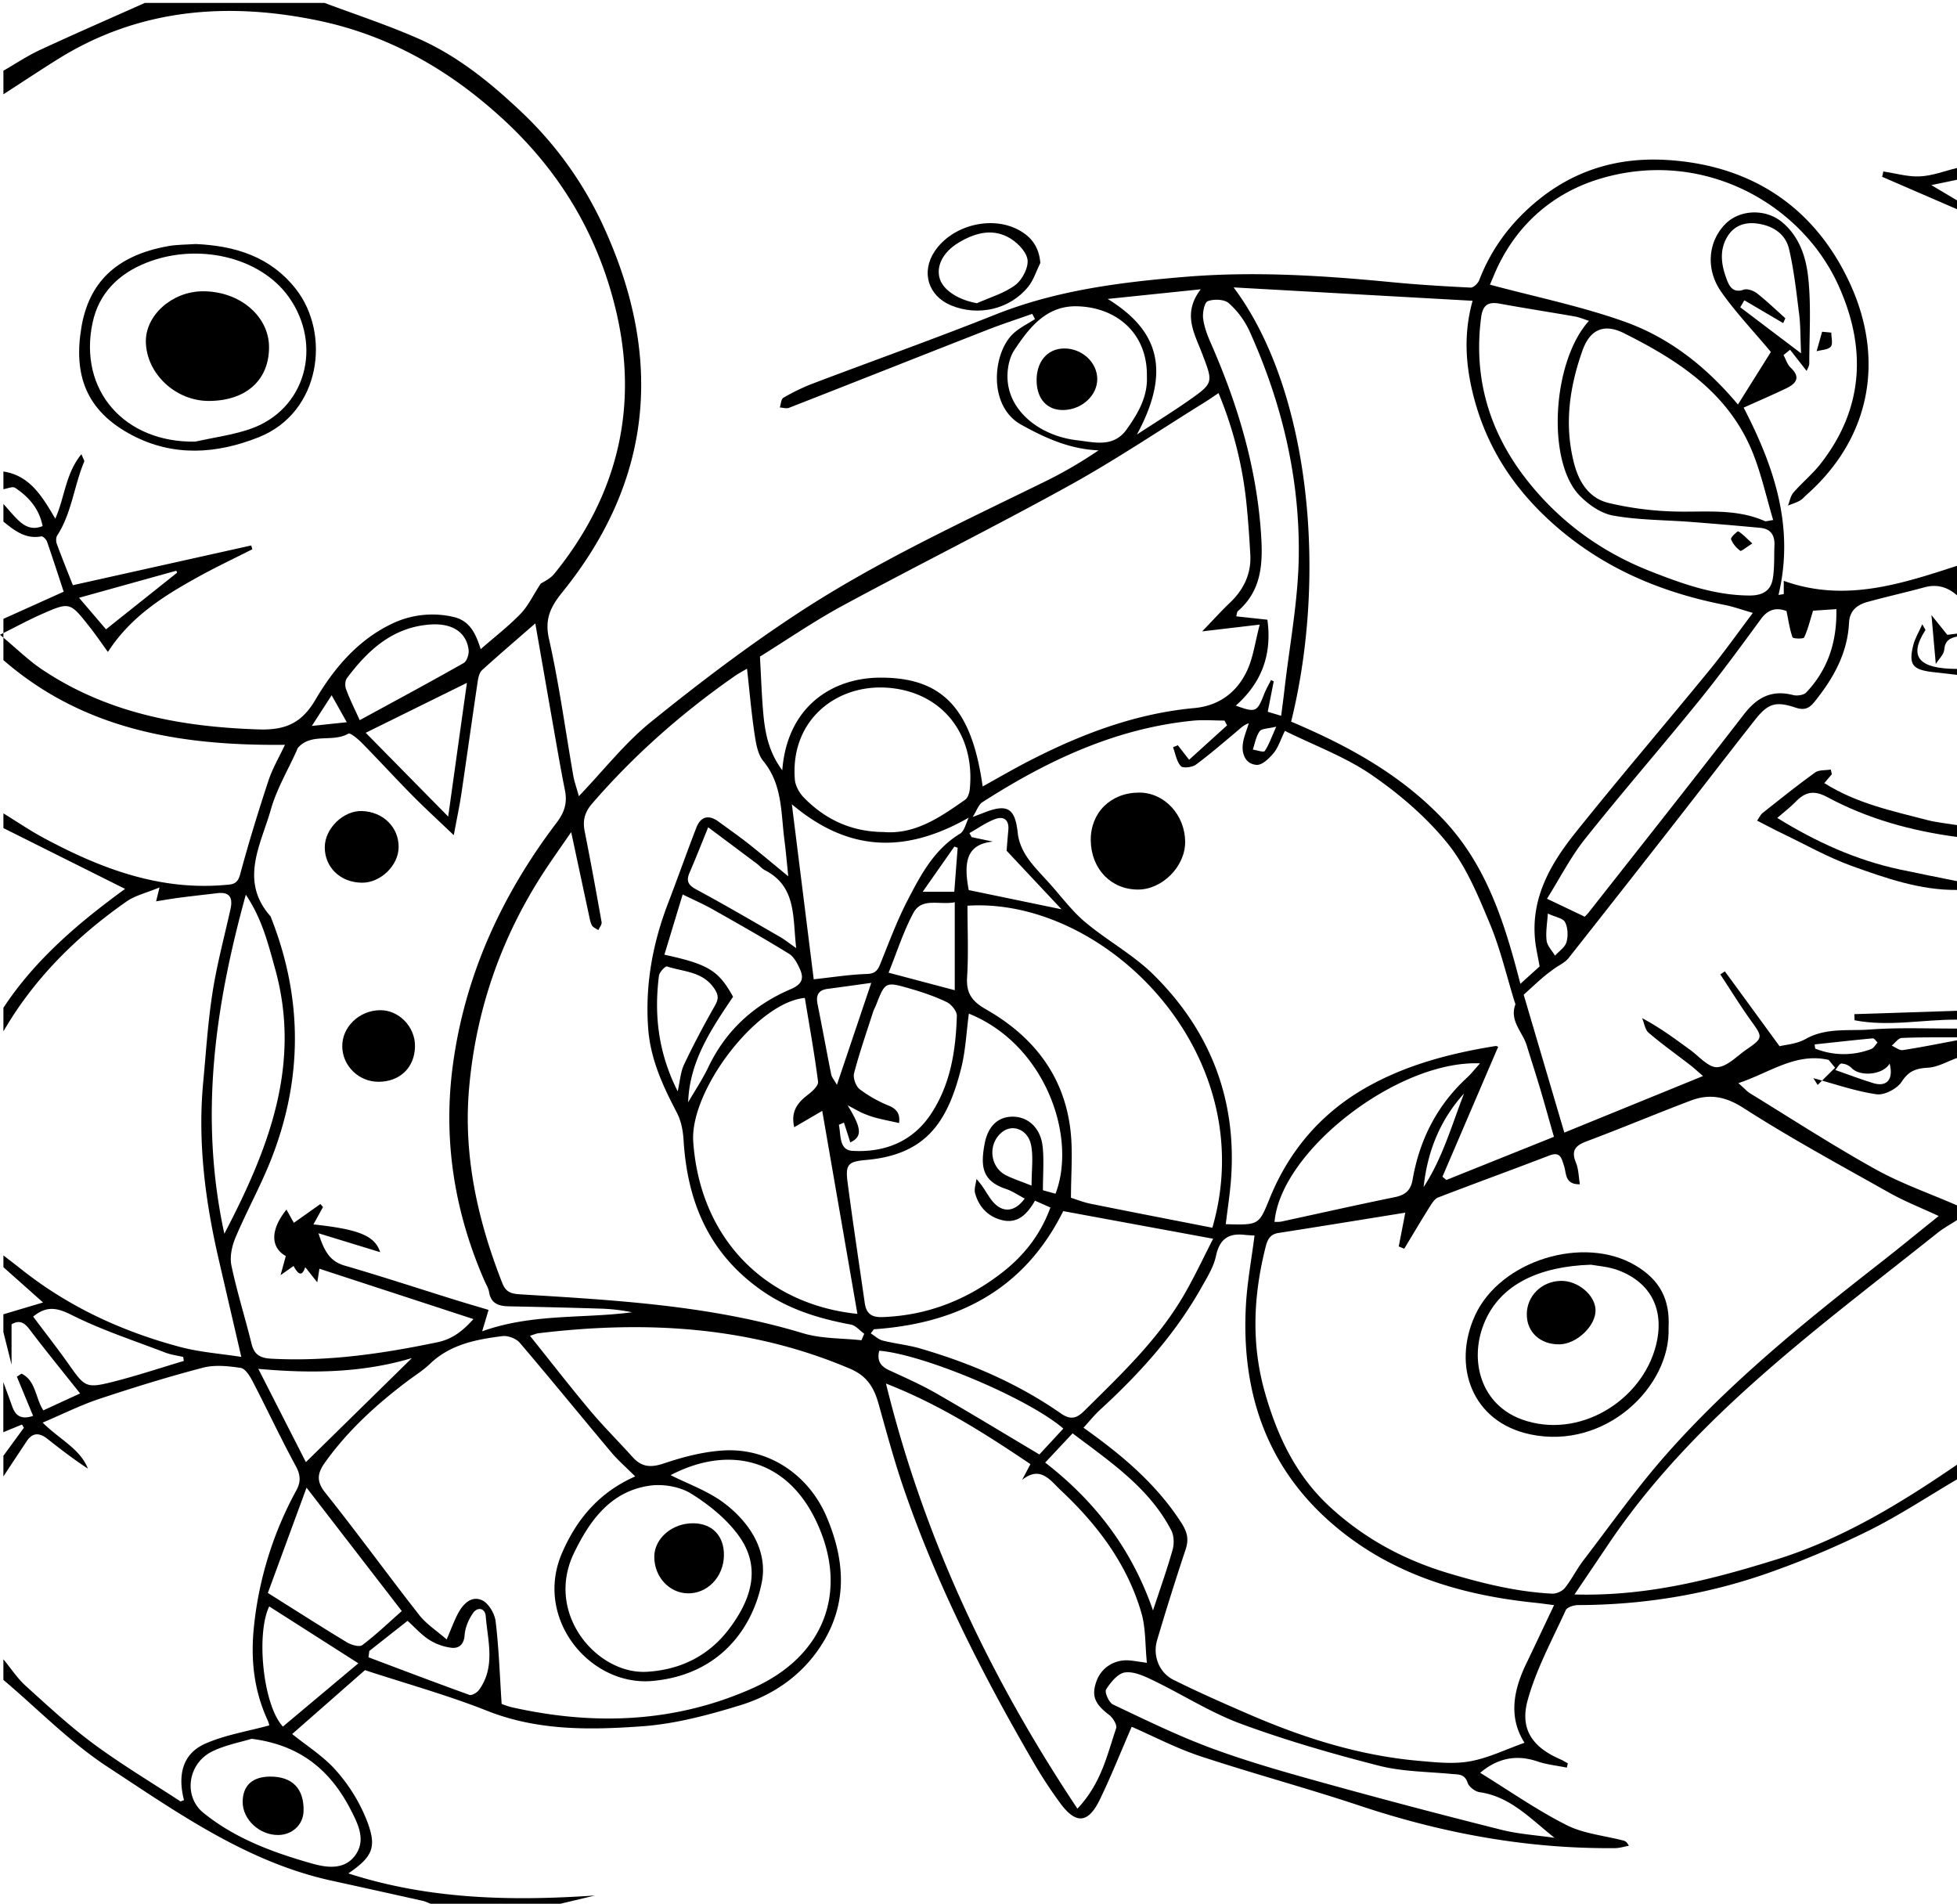 <svg id="Layer_1" data-name="Layer 1" xmlns="http://www.w3.org/2000/svg" viewBox="0 0 2003.49 1948.72"><path d="M2003.49,1514.33c-29.75,17.5-58.68,36.65-89.48,52.05a920.43,920.43,0,0,1-99.29,42.2c-64.19,23.13-130.76,34.26-199.13,34.43-4.37,0-11.28,2.18-12.7,5.31-13.86,30.44-30.25,60.36-39,92.32-8.16,29.82,5.43,48.1,33.54,60.25,2.64,1.14,5.09,2.73,7.62,4.12-.31,1.46-.63,2.92-1,4.39-10-2.05-20.45-3.06-30.08-6.34-22.75-7.75-42-2.46-58.62,11.65,29.66,18.27,57.8,38,88.15,53.37,17.7,9,39,10.89,58.58,16,1.77.47,3.42,1.38,5.5,5.32-4.72.84-9.44,2.37-14.17,2.41-89.53.85-176.17-15.06-261-43.33-54.18-18.06-109.45-32.86-163.67-50.8-24.57-8.13-47.78-20.36-70.17-30.1-10.81,24.92-20.79,50.05-32.51,74.33-11.89,24.62-24.39,25.74-40.39,4.2a458.61,458.61,0,0,1-28-42.77c-52-89.46-98.75-181.53-132.46-279.64-9.77-28.43-17.59-57.55-25.71-86.51-4.63-16.51-11.59-28.61-29.32-36.15-103-43.81-209.92-49.42-319.17-36.25-1.93.23-3.79,1.12-8.47,2.56,21.09,26.3,40.87,51.84,61.62,76.58,13.8,16.45,29.12,31.62,43.49,47.6,9.23,10.27,18.58,11,31.93,6.49,19.74-6.63,40.63-12.1,61.3-13.29,46.27-2.66,87.05,25,105.38,68,17.76,41.74,21.67,84-1.39,124.64-19.31,34-50,56.76-86.83,68.11-32.85,10.12-66.95,19.22-101,21.64-53.11,3.79-106.55,4.64-158.24-15.84-40.82-16.17-83.4-27.94-125.17-41.66L299.11,1775c15,12.15,31.94,22.68,44.61,37a173.44,173.44,0,0,1,30.81,49c12,29.6,7.54,39.08-17.89,56.7,82.4,26.66,166.89,28.44,252.51,22.59l-35.53,8.47H440.89c-2.7-1-5.33-2.41-8.12-3q-46.83-10.47-93.69-20.73c-86.38-19-157.19-69.43-229-116.45-38.47-25.21-71.26-59.08-106.61-89v-21.12c7.58,9.18,14.2,19.42,22.94,27.33,22.66,20.53,45.21,41.44,69.75,59.56,28.47,21,59,39.24,88.67,58.68l3.53-1.36c-6.44-25.07-2-47.34,21.82-57.81,20.38-9,43.11-12.56,65.52-18.72a29.42,29.42,0,0,0-1.81-5.49c-14-30.44-17.4-62.2-13.94-95.39a369.26,369.26,0,0,1,43.42-139.65c4.72-8.67,4.43-15.71-.55-24.89-15.53-28.57-29.33-58.09-44.32-87-2.77-5.35-7.44-12.8-12.1-13.49-12.66-1.9-26.47-3.38-38.58-.22-35.8,9.35-71.21,20.33-106.33,32-19.1,6.37-37.28,15.51-57.8,24.21,17.71,17.62,38.18,26.59,46.33,47.15-14.41-9.48-27.94-19.8-41.28-30.37-8-6.36-15.19-7.06-21.39,2.26q-12,18-23.88,36.11V1490.2l21-28.71c-.65-1.09-1.3-2.18-2-3.27l-19.07,7.84v-51.28c3.05,8.34,6.17,16.65,9.15,25,3.34,9.42,9.14,13.68,21.34,9.57l-16.6-40.12q2.34-1.54,4.67-3.1c14.76,6.85,14.23,25.14,22.43,37.57L82,1426.37c-18.05-22.74-35.35-43.95-51.88-65.72-5.56-7.32-10.74-9.55-18.29-5v41.23c-3.3-13.18-5.84-23.3-8.37-33.42v-18.1l40.63-12.11L3.49,1297.13v-12.06c6.2,4.8,12.45,9.53,18.59,14.41,48.28,38.31,103.12,63.54,162.26,79.29,20.31,5.41,41.67,6.89,62.69,10.19-8.06-34.75-15.51-66.85-22.94-99-13.86-59.83-21.83-120.21-16.09-181.76,2.88-30.89,4.84-62,9.62-92.56,4.47-28.65,12.09-56.81,18.37-85.19,2.47-11.2-.6-17.7-13.42-16.18s-25.8,2.94-38.67,4.61c-7.82,1-15.6,2.41-24.08,3.74.94-3.8,1.57-6.4,3.49-14.2-13.59,5.63-24.87,8.17-33.65,14.31-51.07,35.67-94.65,78.7-126.17,133v-24.14C36.61,981.29,82.1,943.4,128.05,909.89L3.49,847.66V832.58c13.67,8.4,27,17.5,41.07,25.08,57.73,31,117.63,53.94,185.05,48.28,7.93-.67,13.41-.4,16.17-10.67,8.69-32.36,18.59-64.41,29.06-96.24,4.1-12.46,11-24,16.85-36.63C185.21,763.54,86,747.33,3.49,675.72V633.48l61.71-27.8C59.51,588.4,54,571.32,48.12,554.39c-.8-2.28-4.21-5.65-5.81-5.34-16.26,3.07-27.49-6-38.82-15.11v-18.1c4.26,4.76,8.37,9.67,12.81,14.27,7.2,7.44,15,13.32,27.32,8.42-3.45-17.67-14.1-29.9-28.2-39.2-2.56-1.69-7.89.84-11.93,1.42v-18.1c27.5,4.25,39.9,25.93,53.12,48.29,9.74-22.05,10.43-46.09,26.74-66.05,1.91,4.9,3.27,6.62,2.86,7.6-10.41,24.8-12.74,52.56-27.68,75.76-1.35,2.11-1.28,6-.35,8.55,5.51,14.9,11.46,29.62,16.41,42.23L257.2,558.35l1.11,3.91c-18.19,9.22-36.67,17.93-54.52,27.77-35.35,19.5-69.58,40.55-93.32,77.33-6-8.29-12.29-17.49-19.17-26.19-19.74-25-19.94-25.13-48.84-12.42C29.58,634.41,17.2,641.2,0,649.77,17.1,664,29.15,676,43,685.27c67.05,44.89,142.55,58.83,221.77,61.39,27.11.87,43.92-6.17,58.09-30.28,18.83-32,43.14-60.89,77.81-77.62a95.28,95.28,0,0,1,63.09-7.35c17.14,3.75,23.24,16.94,28.35,33.09,14.85-13,28.8-23.71,40.88-36.25,7.7-8,12.62-18.65,20.49-30.72,2.59-1.83,9.72-4.88,14-10.21,65.35-80.51,87.12-171.83,62.42-272.39q-26.88-109.5-109.83-188.19c-56.23-53.22-120.5-90.65-195.83-106C231.58,1.78,141.48,9.07,58.83,60.81c-18.6,11.65-36.9,23.8-55.34,35.72V72.4C15.9,65.27,27.88,57.2,40.81,51.2,76.42,34.68,112.43,19,148.28,3h184C364,14.88,396.18,25.44,427.13,39,468,56.79,502.29,84.67,534.52,115.26a377.43,377.43,0,0,1,84.67,119.5c59.69,132.14,49.21,256.58-43.14,371-11.89,14.74-18.76,27.22-14.07,48,10.46,46.4,16.8,93.73,25,140.66.92,5.26,2.79,10.35,5.63,20.59,26-27.26,47.28-54.57,73.46-75.74,48.28-39.05,97.94-76.82,149.8-110.91,80.93-53.21,169-93.74,255.83-136.36a451.55,451.55,0,0,0,52.94-31c-29.55-1.26-54.36-12.5-79.2-26.29-34.48-19.13-29.13-73.75-8.05-93.28,6.44-6,14.74-9.92,22.19-14.8l-2.79-5.35c-15.34,5.43-30.84,10.44-46,16.37-67.71,26.51-135.3,53.32-203,79.79-2.69,1.06-6.28-.17-9.46-.34,1.16-3.42,1.31-8.6,3.67-9.95a208.31,208.31,0,0,1,29.74-14.38c62.35-23.68,125.22-46,187.16-70.71,62.87-25,128.63-33.26,195.18-38.73,70.39-5.78,140.44-1.27,210.49,5.5,26.92,2.6,53.94,4.24,81,5.56,2.86.14,7.49-4.26,8.75-7.54,11.82-30.62,30.27-56.12,55.13-77.66,39.72-34.43,85.73-48.65,137.58-45.4,87.78,5.49,152.18,49.83,187.56,127.89,33.39,73.66,22.94,154.54-45.27,215-2.25,2-4.24,4.46-6.81,5.85-3.81,2.07-8,3.36-12.07,5,1.8-4.49,2.6-9.86,5.6-13.31,8.84-10.18,19.48-18.86,27.75-29.43,44.55-56.91,47.1-119.14,18.27-182.73-38.29-84.44-139.93-140.9-245-108.79-49,15-87.07,49.07-107.71,98.62-1.69,4.05-3.43,8.09-4,9.52,46,12.36,92.77,21.9,137.3,37.68,45.41,16.09,83.52,45.47,116.56,85l33.73-53.8c-18-21.6-36-40.41-50.78-61.46-16.32-23.28-13.41-51.36,3.81-69.16,15.1-15.61,41.86-16.21,58.65-2.11,17.92,15.06,24.45,36.27,26.63,57.27,3,28.79,1.05,58.1,1,87.19,0,2.78-1.92,5.56-2.71,7.69L1832.6,358l-6.71,5.47c2.38,4.34,3.86,9.61,7.28,12.84,10.93,10.38,5.23,16.55-4.85,21.38-14.31,6.85-28.9,13.11-43.24,19.56C1816.51,478,1837.3,539.6,1820.75,609l5.39-.86V594.56c62,22.36,119.69,3.38,177.35-15.37v30.16c-9.65-8.37-20.35-11.66-33.13-8.2-19.35,5.24-38.93,9.63-58.27,14.94-10.65,2.92-18.5,8.71-19.14,21.45-1.57,31.48-16.27,57.24-35.6,81.15-5.75,7.11-10.87,8.4-19.3,5.6-20.32-6.75-28.12-4.27-41.63,12.9-27.29,34.68-54.17,69.67-81.34,104.45q-54.46,69.69-109.28,139.11c-3.78,4.76-10.13,7.45-15.21,11.2-3.9,2.88-7.81,5.76-11.47,8.93-6.22,5.4-12.25,11-19.24,17.35l41.61,141.12,142-57.89c-5.65-4.84-9.21-8.15-13-11.12-14.25-11-29-21.47-42.65-33.14-3.77-3.21-4.55-9.92-6.7-15,18.91,10.11,33.92,21.41,49.13,32.45,9.09,6.6,18.75,18.17,27.68,17.75,10.37-.5,20.36-11.5,30.28-18.29,16.81-11.49,16.46-12.5,4.68-28.85-11.18-15.53-21.22-31.87-31.76-47.85l4.68-3.1c18,24.58,35.93,49.17,56,76.63,5.83-1.51,17.51-2.23,26.68-7.39,21-11.84,43.84-8.06,65.75-9.7,29.61-2.23,59.48-.86,89.25-1v9c-18.89.09-37.8-.22-56.65.65-3.52.17-6.81,5.11-10.21,7.85,3.81,1.62,7.89,5.07,11.38,4.54,18.58-2.79,37-6.58,55.48-10V1083c-9.91,3.51-19.68,9.33-29.76,9.94-12.13.72-19.68,3.22-26.87,14.33-4.64,7.18-17.67,14-25.76,12.87-21.92-3.17-43.21-10.71-64.75-16.52l4.49,6.94,17.81-17.62-6.55-8c-34-7.72-60.35,13.2-92.43,23.78,6.06,5.34,8.71,8.45,12,10.48,42.63,26.14,84.64,53.4,128.3,77.67,26.49,14.73,55.58,24.8,83.5,37v15.08c-6.72,4.38-13.85,8.23-20.09,13.21-54.78,43.69-110.61,86.16-163.75,131.76-64.76,55.58-125.22,115.68-173.21,187.05-11,16.33-22,32.63-34.54,51.19,74.3,2.07,141.29-15.44,207.3-36,67.08-20.89,126.62-57.37,184.29-96.82Zm-564.81-273c-43.93,7.06-86.85,14.09-129.81,20.76-9.35,1.45-11.55,7.68-13.47,15.42-12.31,49.47-14.55,98.64-.3,148.4,12.83,44.79,31.94,85.06,67.06,117.17s75.21,53.71,120.9,67.37c34.84,10.41,69.62,19,105.86,20.87,4.37.22,10.45-2.48,13.16-5.88,7.13-9,12.24-19.49,19.22-28.59,27.75-36.19,54.15-73.61,84.27-107.74,65-73.63,141-135.25,218.18-195.5,20-15.6,39.58-31.7,61-48.86-18.1-8.44-34.88-15-50.42-23.73-50.21-28.25-101-55.78-149.4-86.83-18.68-12-35-14.76-54-7.6-35.66,13.48-70.81,28.32-106.52,41.65-11.78,4.4-16.11,9.57-11,22,2.71,6.56,2.69,14.25,4,22-15.68.35-13.64-11.25-16.25-18.94-2.5-7.39-3.52-14.89-14.92-10.52-37.9,14.57-76.08,28.4-113.94,43-3.75,1.45-6.56,6.3-9,10.11-8.77,14-17.17,28.22-25.71,42.35l-5.63-2.35C1434.29,1264.08,1436.57,1252.25,1438.68,1241.29Zm137.51-252.07c-2-11.32-3.91-19.33-4.69-27.45-4.13-43.33,16.23-78.08,41.6-109.76,44.82-56,91.47-110.48,136.91-166,15.36-18.76,29.36-38.64,44.48-58.66-11.83-3.39-20.28-6.49-29-8.2-68.23-13.4-129.57-40-181.19-88.26-37.47-35-63.13-76-75.81-125.57-8.21-32.08-10.24-64.15-.91-97.47l-244.67-13.7c78.21,104.44,96.31,293.76,58.89,444.5,57.28,24.21,111.49,53.57,155.3,99.61,44.4,46.67,63.13,105.39,79.38,168.79Zm14.66,174.41c-5-17.38-9.35-33.28-14.06-49.09-4.44-14.89-9.25-29.66-13.82-44.51-4.23-13.77-17.71-25-11.67-41.65.28-.78-.4-1.93-.7-2.89-8.3-26.8-14.65-54.41-25.43-80.17-11.91-28.46-24.05-58.29-43.08-81.89-21.67-26.89-49.1-50.41-77.67-70.1-26.82-18.49-58.39-30.07-89-45.23-4.66,9.54-6.87,17.1-11.49,22.66-4.49,5.38-11.64,12.43-17.29,12.14-11-.56-15.54-10.46-14.33-21,.85-7.34,4-14.41,6.13-21.6-5.45,1.85-8.72,5.35-12.36,8.4-13.79,11.51-27.35,23.36-41.82,34-3.79,2.77-13.33,3.84-15.43,1.46-4.35-4.94-5.48-12.71-7.93-19.32l4.93-2,11.53,14.83,38.86-35.21-2.61-4.9c-10.92,0-21.94-.94-32.76.15-79.36,8-149.16,41.07-215.22,83.45-3.81,2.45-5.5,8.21-9.87,15.1,6.47-2.47,9.24-3.51,12-4.58,23.91-9.37,31.51-4.13,34.2,21.29.88,8.32,4.59,17.08,9.31,24.1,6.66,9.89,15.36,18.43,23.37,27.39,11.93,13.33,22.76,28,36.34,39.44,22.54,18.93,49.27,33.32,70,53.86,57.6,56.94,85.1,126.69,79.36,208.32-1.1,15.65-3.59,31.19-5.47,47,33.87.94,33.88,1,44.91-26.25,19.67-48.55,52.15-86.67,97.2-112.7,41.21-23.8,86.92-35.83,133.74-43.38a4,4,0,0,1,3,.81l-57,132.91,4,3.34ZM464.56,854.93c-16.24-15.53-29.77-27.88-42.63-40.91-17.24-17.45-33.79-35.58-51-53.06-4.2-4.26-12.21-11.22-14.42-9.94-16.11,9.32-37.58-1.24-51.45,14.41a10.31,10.31,0,0,0-1.24,2.73c-9,20.1-20.58,39.48-26.52,60.45-10.19,36-32.61,72.94-.33,109.39q49.95,125.37-.15,250.69c-10.63,26.48-24.54,51.63-35.65,77.94-3.68,8.72-6.14,19.73-4.27,28.67,5.63,26.94,14,53.29,20.58,80.06,2.76,11.32,8.76,14.8,20.11,15.43,57.71,3.17,114.07-5.12,170.32-16.84,16.49-3.43,26.88-12.88,36.79-23.69L327,1298.71c-.3,1.88-.95,6-2.2,13.89l-12.34-15.51c-3.69,11.58-8.17,5.65-11.92-1.19l-13.32,9.39c2.53-9.19,4-14.46,5.37-19.53-16.07-9.11-15.63-27.34.69-47.58,2.42,4.34,4.78,8.55,7.56,13.54L328,1232.48c.9,1,1.79,2.06,2.69,3.08l-9.82,17.79c46.71,5,62.89,11.65,68.33,28.41l-63.17-19.35c5.89,18.45,11.81,28.75,26.71,33.07,37.54,10.89,74.68,23.12,112,34.73,11.7,3.65,23.47,7.06,35.44,10.64-2.19,7.32-3.83,12.8-6.56,21.9,51.5-18.38,103-12.84,153.42-19.46a189.3,189.3,0,0,0-30.87-3.7c-31.6-1-63.21-1.75-94.82-2.38-10.44-.21-18.74-2.47-20.67-14.72-.61-3.85-2.94-7.44-4.55-11.12-30.9-70.6-42.73-144.42-32.57-220.68,12.33-92.52,50.29-174.9,106.51-248.88,8.1-10.66,10.81-20.47,8.26-33.08-4.17-20.6-7.67-41.34-11.32-62-6.29-35.69-12.47-71.39-19-108.61C528.72,655,510.83,670.18,493.5,686c-2.82,2.58-3.89,7.78-4.51,12-5.69,38.18-11,76.42-16.67,114.6C470.43,825.28,467.72,837.85,464.56,854.93Zm120.19-3.16C574.62,866.51,566,878.6,557.84,891c-44.7,68-70.75,143.08-77.67,223.74-5.89,68.57,8.93,134.66,34,198.56,3.59,9.13,8.72,11,17.88,11.59,97.61,6,195.28,11.2,289.92,39.84,19,5.74,39.89,5,59.91,7.19q1.44-3.32,2.9-6.62c-4.57-3.26-8.76-8.51-13.76-9.44-33.76-6.28-65.27-16-94-36.85-52.41-38.08-73.48-90.26-77.23-152.3-.57-9.45-2.56-19.62-6.9-27.87-14.36-27.28-27-54.75-29.32-86.17-3.23-44.39,4.53-86.83,20.39-128.13,9.86-25.7,19-51.68,28.93-77.33,4.43-11.39,12.5-13.63,22.62-6.24s20.43,14.58,30.27,22.33C778.93,873.66,791.72,884.48,807,897c-1.5-14.35-2.45-25.7-3.93-37-3.66-27.89-1.86-56.92-21.68-81-5.85-7.12-7.5-18.52-9-28.27-3.2-21.53-5.06-43.25-7.62-66.24-4.6,2.75-8.91,5-12.86,7.76-53.71,37.46-102.46,80.4-145.44,130-7.84,9-10.12,17.41-7.91,28.59,6.13,30.95,11.84,62,17.32,93.07.44,2.46-2.13,5.45-3.31,8.19-2.23-1.55-5.25-2.64-6.5-4.76-1.71-2.93-2.26-6.6-3-10C597.21,910,591.36,882.59,584.75,851.77ZM1591,1643.06c-8.07-1-13.48-1.82-18.91-2.38-77.39-7.89-149.7-29.75-209.34-81.89-67.16-58.71-92-135.23-87.25-222.46,1.31-23.77,5.76-47.36,8.84-71.6-3.4-.23-6.87-.35-10.31-.73-16.45-1.81-25.52,4.4-29.17,21.64-2.41,11.43-9.19,22.15-15.08,32.6-26.92,47.71-63.13,87.79-103.29,124.59-6,5.51-11.17,12-17.27,18.62,39.59,28.11,74.65,57.63,100.2,97.36,6.27,9.75,7.78,17,4.28,27.53q-15.35,46.11-29.14,92.74c-4.64,15.81,2.15,33.15,16.73,40.41,25.49,12.69,51.61,24.17,77.76,35.49,55.5,24,112.74,42.12,173.32,47.45,17.42,1.54,35.51,3.56,52.43.53,18.93-3.39,36.87-12.27,55.93-19-16.41-25.67-11.59-53.34,1.75-80.92C1571.77,1683.75,1580.85,1664.35,1591,1643.06ZM1006,805.05c16-8.84,31.47-17.88,47.38-26.06,53.39-27.47,108.85-48.61,169.3-54.19,25.63-2.37,44-16.39,54.33-39,6-13.16,7.87-28.23,12.64-46.44l-58.92,6.94c11.08-11.48,19.31-20.64,28.2-29.1,14.25-13.56,22.17-29.69,21.08-49.51-1-18-2.23-36-4.12-54a399.35,399.35,0,0,0-28.41-111.32c-5.57,3.72-9.56,6.56-13.7,9.13-46,28.49-90.94,58.83-138.21,85C1018.87,538.91,940.31,578,863.17,619.7c-29.87,16.14-58,35.55-85.17,52.41,1.23,21.52,1.78,40.79,3.59,59.94,1.84,19.52,5.91,38.57,19.27,56.46,5-65.25,51-94.39,99.37-94.84C964.62,693.07,994.85,725,1006,805.05ZM650.3,1511.31c-9.18-9.18-17.57-16.41-24.6-24.78-31.29-37.24-62-75-93.55-112-3.7-4.33-12.08-7.56-17.72-6.84-26.87,3.38-53.39,8.37-74.22,28.36-6.84,6.55-15,11.67-22.67,17.4-31.83,23.93-61,50.47-84.41,83-7.81,10.87-10,19.21-.19,31.46,32.85,41.15,63.76,83.83,96.25,125.28,7.39,9.42,18.11,16.24,28.1,25,4.46-10.4,7.37-18.4,11.23-25.89,5.16-10,13.63-19.18,24.78-14.35,6.74,2.91,13.14,13.7,14.1,21.62,3.34,27.65,4.25,55.6,6.16,84.59a80.61,80.61,0,0,0,9.6,3.26C607.7,1766.57,691,1763.65,770.75,1728c73-32.67,98.47-98.86,65.26-170-31.07-66.55-91.7-78.19-149.45-48,17.42,8.9,38.59,16.19,55.45,29.12,25.62,19.64,44.18,48.34,37.89,80.53-8.84,45.25-41.9,94.58-111.66,101-64.1,6-121.92-63.82-92.88-130.89C590.43,1554.92,613.32,1527.68,650.3,1511.31ZM1103,1851.4c24.46-25.84,30.38-54.94,39.66-82.29,1.17-3.46-3.34-10.77-7.19-13.69-14.61-11.07-18.32-19.43-13-34.33,5-14.19,18.74-22.84,34.21-21.39,4.78.45,9.51,1.3,17.45,2.41-1.87-18.55-1.11-35.51-5.58-50.95-14.48-50-44.86-90.22-82.35-125.45-11.05-10.39-20.9-25.82-39.79-10.86l8.52-16.11c-46.56-31.34-93-61.08-147.91-82.5C946.06,1575,1013.45,1716.87,1103,1851.4Zm138.16-594.65c51.73-178.64-110-338.78-250.71-329.63,0,24.61,1.14,49.21-.4,73.64-1,16.62,5.72,24.64,19.55,32.54,48.3,27.58,80.17,68,86.41,124.61,2.42,22,.39,44.41.39,68.18,5.15,1.59,12.62,4.6,20.38,6.16C1157.92,1240.57,1199.15,1248.52,1241.14,1256.75ZM991.88,1037.58c-2.58,19.17-3.35,37.93-7.83,55.74-14.09,56-36.53,88.68-97.35,94.07-18.37,1.63-21.36,4.43-19,22.76,5.39,41.24,11.69,82.35,17.57,123.52,1.51,10.6,6.55,14.95,18.14,14.54,46.89-1.66,88.09-18.26,124.33-47,21.39-17,37.89-38.33,47.61-65.16l-15.77-7c-7.86,13.56-17.49,24-34,19.85-14.12-3.53-23.43-13.48-27.31-27.42-1.23-4.39.83-9.7,1.39-14.59,8.89,9.47,12.59,20.06,19.94,26.41,9.23,8,20.16,6.3,29.46-6.44-7.18-3.74-12.92-7.75-19.29-9.86-25-8.25-25.73-24-21.89-45.52,3.41-19.14,14.33-28.78,29.68-28.4s27.8,11.85,29.82,30.44c1.54,14.1.31,28.49.31,44.85l12.92,3.56C1103,1163.16,1069.63,1068.92,991.88,1037.58Zm-97.23,323.09-3.2,4.23c4.07,2.53,7.85,6.24,12.29,7.36,12.61,3.2,25.75,4.43,38.21,8.06,51.32,14.93,100.08,35.82,144.08,66.49,10.24,7.14,16.4,4.94,24.2-2.8,36.72-36.42,74.51-72,101-117,11.46-19.5,21-40.16,30.72-59l-153.48-28.27C1048.6,1320,980.66,1354.85,894.65,1360.67Zm-16.88-15.76-36-207.78-28.69,16.73c-3.83-16.77,3.94-25.57,14.54-33.64,4.29-3.27,10.38-9.06,9.88-13-3.71-28.72-8.87-57.26-13.55-85.71-49.07,4.49-118.08,94.84-114.23,147.51C717.28,1272.57,788.31,1335.87,877.77,1344.91ZM1815.3,532.34c-7.1-23.84-12.11-46.85-20.73-68.43-24.54-61.42-75.84-94.74-132-122.83-22.25-11.13-35.53-1.88-42.5,17.72-13.22,37.15-18.85,75.65-8.74,115,5,19.68,15.3,36.07,35.31,41a328.12,328.12,0,0,0,65.26,8.72c31.93,1.17,64.27-3.65,94.88,9.91C1807.91,533.93,1809.63,533.12,1815.3,532.34ZM1626.74,328.42c-5.21-1.64-9.74-3.63-14.48-4.46-25.67-4.5-51.43-8.46-77.07-13.15-12-2.19-17.24,1.66-18.87,14.08-8.16,62.16,8.42,117.45,46.61,166.18,33.46,42.71,76.08,73.82,126.72,93.71,32.74,12.87,65.59,24.69,101.62,24.81,13.46,0,21.65-5,23.69-17.49,1.82-11.18,1.17-22.77,1.64-34.17.42-10.11-4-16.61-14.33-17.59q-35.76-3.37-71.58-6.11c-26.45-2-53.28-1.81-79.25-6.47-12.52-2.24-25.62-11.36-34.71-20.93C1583.11,471.44,1589.26,369.53,1626.74,328.42ZM662.56,1711.28c34.82-2.17,63.62-16.71,84.5-44.72,21.85-29.3,32.79-62,9.22-94.53-12.5-17.26-30.52-31.8-48.79-43.15-11.54-7.17-28.71-10.06-42.39-8.1-39.92,5.71-61.36,35.67-77.43,68.85C557.42,1652.1,611.6,1714.46,662.56,1711.28Zm242-859.59c32.23,2.69,58-15.13,83.56-33.11,2.68-1.89,4.25-6.68,4.64-10.31,5.8-54.83-26.39-98.37-80.8-104S808.76,736.59,813.74,798c.51,6.34,4.5,13.53,9,18.21C844.68,838.7,871.25,851.4,904.56,851.69Zm924.38-226.21c-8.54-3.22-17.79-3.21-26,7.95-20.7,28.23-41.38,56.53-63.41,83.72-38.51,47.52-78.69,93.7-116.79,141.54-14.72,18.5-25.67,40-39,61.27l38.65,18.41a54.06,54.06,0,0,0,4.32-4.72c53-67.41,106.26-134.59,158.66-202.46,13.5-17.47,28.59-25.38,50.46-19.69,4,1,10.66.09,13.26-2.64,22.44-23.54,31.59-52.17,30.91-85.34l-23.85,1.61c-3.32,10.62-5.37,19.42-9.16,27.4-.76,1.61-11.33,1.29-11.85-.15C1832.27,644.56,1831.15,636.11,1828.94,625.48ZM229.67,1262.89c46-87.94,79.24-174.2,51.75-272.05-7-25-13.14-50.33-29.77-75C219.92,1030.94,203.81,1143.35,229.67,1262.89ZM1297.49,634.36c4.94,35.58-5.85,64.56-32.36,87.94,20.44,7.38,21.77,6.73,29.06-11.87,1.94-4.93,4.65-9.55,7-14.32l2.8,1.33c-2,10.13-4,20.26-6.13,31.15l13.74,4.12c1.22-9.63,2.36-17.9,3.3-26.2,5.21-45.72,14.1-91.4,14.72-137.19,1.09-80.16-17.34-157.26-50.46-230.42a87.08,87.08,0,0,0-21.24-28.61c-4.56-4-15.18-4.35-21.44-2-3.47,1.31-5.49,11.79-4.77,17.72,1.08,8.78,4.48,17.5,8.09,25.73,27.38,62.4,46.72,126.73,51.23,195.25,2,29.76.7,57.38-23.8,78.63-.9.78-.85,2.65-1.62,5.29Zm294,1246.89c-24.14-19-45-42.21-76.69-46.7-4.63-.65-10.91-5.44-12.32-9.68-3.08-9.29-9.46-8.34-16.52-9-24.93-2.35-50.55-2.37-74.57-8.51-47.44-12.15-94.73-25.81-140.66-42.7-31.12-11.44-59.66-29.82-89.71-44.34-9.15-4.42-19.91-9.55-29.19-8.39-7.31.91-14.82,10.13-19.47,17.42-1.74,2.74,2.92,13.47,7.08,15.44,33.46,15.85,66.85,32.22,101.53,45,37.52,13.81,76.19,24.71,114.77,35.4q90.43,25.07,181.5,47.88C1554.88,1877.49,1573.38,1878.61,1591.48,1881.25Zm-780.83-1058c7.74,61.93,15,120,22.39,179.19,19.67-2.12,36.94-4.91,54.29-5.44,8.35-.26,11.1-3.46,13.82-10.2,8.82-21.8,17-44,27.77-64.83,13.49-26,27.18-52.35,53.91-68.59,4.61-2.79,6-10.82,8.95-16.43C928.48,873,870,873.4,810.65,823.27Zm494.15,427.55c2.48-.12,4.9.09,7.17-.4,38.61-8.33,77.14-17.05,115.84-24.93,10.82-2.21,16.39-6.78,18.37-18.11,7.1-40.63,24.88-75.83,55.52-104.09,4.6-4.25,8.48-9.27,13.47-14.79C1431.32,1085,1311.08,1178.09,1304.8,1250.82ZM864,1149.17l-5.23,2.23c2.36,10.17-.16,25.87,14,26.66,32.72,1.84,61.51-9.28,80.4-37.87,20-30.24,25.32-64.94,26.41-100.25.15-4.75-5.52-11.85-10.29-14.14-12.09-5.82-25-10.2-37.95-13.92-25.07-7.21-25.16-6.86-34.5,17-.91,2.33-2.2,4.53-3,6.9-6.69,20.87-13.92,41.6-19.47,62.78-1.26,4.8,1.76,13.31,5.72,16.38a129.75,129.75,0,0,0,29.91,16.89c11.66,4.8,10.84,12.52,10.47,17.73-9.14-2-16.55-3.46-23.84-5.36a96.64,96.64,0,0,1-13.46-4.79c-4-1.71-7.75-4-15.42-8,14.92,24.27,14.88,32.1,2.75,38C868.42,1162.78,866.23,1156,864,1149.17Zm310.13-763.49c.91-44.3-30.85-71.15-71.45-72.16-31.6-.78-49.13,22-64.35,45-5.75,8.66-7.76,22-6.62,32.63,3.48,32.44,35.37,55.44,71,59.53,17.77,2,37.29,7.9,50.86-11.34C1165.05,423.12,1174.88,406.44,1174.17,385.68ZM257.51,1779.89c-11.2,3.48-26.68,6.28-40.28,12.94-25,12.26-29.82,45.92-9,62.82,32.43,26.36,71.29,40.6,110.77,51.81,14.41,4.1,33.27,7.37,44.65-8.27,11.07-15.21,3.25-31.29-4-45.51C339.25,1813.53,308.74,1786.33,257.51,1779.89Zm16.71-149.3c29.16,18.33,54.81,34.77,80.88,50.51,4.44,2.68,12.8,5.13,15.75,2.91,13.84-10.4,26.41-22.47,40.49-34.88l-97.5-126.33C300,1560.41,287.33,1594.92,274.22,1630.59Zm430.29-502.25c6.94-12,14.73-23.53,20.67-36,17.87-37.46,46.53-63.6,84.07-79.68,11-4.71,14.22-10.27,9.9-20.12-2.62-6-6.19-13-11.4-16.23-25.58-15.78-51.76-30.6-77.94-45.39-9.75-5.51-20.09-10-30.93-15.31-6.65,21.92-12.66,41.72-18.7,61.65,45.11,9.81,55.49,16.23,70.3,43.05C728.39,1053.11,705.88,1086.16,704.51,1128.34ZM1070,1497.15c51.6,39.93,88.77,88.89,110.4,151.36,7.18-21.82,14.34-41.78,20.06-62.14,1.72-6.11,1.47-14.42-1.38-19.9-22.53-43.23-61.63-69.57-101-99.25Zm-648.3-107c-50,15-101.64,16.06-157.24,11.06l48.69,95.47Zm-53.39-653c36.74-20,71.82-38.83,106.44-58.48,3.27-1.85,5.52-9.16,5-13.5-2.32-17.86-16.54-27.5-39.34-25.89-38.15,2.69-63.67,26.07-85.2,54.88-1.94,2.58-2.19,7.85-1,11.06C357.52,714.58,362.05,723.44,368.28,737.23Zm795.58-292.34c19.61-12.82,36.44-23.21,52.61-34.53,26.34-18.45,25.55-18.47,14-48.82-7.62-20.09-20.36-40.47-1.22-65.33L1134,306C1181.83,335.55,1201.79,375.06,1163.86,444.89ZM478,699,374.4,750.1l84.44,85.77C465.22,790.19,471.43,745.71,478,699ZM275.61,1644.39c-13.54,28-6.49,100.75,14,123l77.27-64.79ZM1827.75,325.75l-2.19,5-39.77-23.36-4.21,7.14,62.27,47.13c-.76-17-.51-28.55-1.94-39.9-2.81-22.33-5.24-44.85-10.33-66.71-3.74-16.06-17.07-24.28-33.27-26.29-12.39-1.55-23.26,2.47-29.87,13.41-8.81,14.58-6.07,30-.32,44.79,2.81,7.24,6.87,13.07,17.11,9.55,3.74-1.29,10.08,1.07,13.61,3.83C1808.92,308.26,1818.17,317.22,1827.75,325.75ZM725,846.84c-7.08,17.36-12.83,32.1-19.11,46.61-3.83,8.85-.91,12.84,7.43,17.32,28.61,15.36,56.63,31.82,84.78,48,5,2.86,9.48,6.51,17,11.74-3.7-32,.46-63-32-79.73-3.05-1.56-5.36-4.49-8.16-6.59C759.1,872.3,743.21,860.45,725,846.84Zm175.16,535.79c-2.56,9.73,1,15.83,10.13,20,16.35,7.53,32.89,14.87,48.48,23.81,35,20.09,69.53,41.12,105.29,62.4l24.53-26.5C1053.07,1431.61,946.1,1386.46,900.17,1382.63ZM378.06,1690l-.8,6.47c34.4,12.94,68.74,26,103.32,38.48,2.44.88,7.88-2.38,9.9-5.18,17-23.66,8.87-50,6.78-75.48-.69-8.42-8.47-9.49-12.84-3.32-4.63,6.53-8.21,15-8.77,22.93-.68,9.52-5.93,13.52-13,12.86a54.7,54.7,0,0,1-23.27-8.21c-8.14-5.2-14.76-12.78-22.14-19.42ZM33.94,1347.72c12.71,17,25.3,33,37,49.62,15.63,22.16,17.41,23.94,43.49,17.42,24.82-6.2,49.16-14.35,73.71-21.64l-.55-4.11c-6.16-1.45-12.58-2.23-18.43-4.48-32.14-12.34-65.13-23.07-95.76-38.46C58.26,1338.44,47.54,1336.55,33.94,1347.72Zm659.86-230.6c2.38-10.52,2.87-19.72,6.51-27.42,9.59-20.25,20.13-40.09,31.2-59.57,3.92-6.9,4.69-10.87-.28-18.26-11.94-17.71-31.56-17-48.44-22.6-1.61-.54-7.71,5.82-8.17,9.43C669.44,1039.17,674.07,1078.24,693.8,1117.12ZM977.43,923.59c-15.95,3.08-33.66-5.27-42.4,11-10.27,19.17-16.9,40.29-25.33,61.09l67.73,17.93Zm15-70.8,2.3,4.13,21.75,4.56c-24.81,2.57-30.93,17.65-24.72,49.64l95,19.67-56.27-60c.61-7.25,1.13-14.13,1.79-21,1-10.43-4.65-14.64-13.5-11.36C1009.47,841.9,1001.16,847.91,992.43,852.79ZM856.79,1110.47c12.05-35.77,23-68.31,35.17-104.36-16.48,2.27-30.55,4.29-44.65,6.12-9.7,1.27-12.13,6.7-10.31,15.75,4.82,24,9.21,48.1,14,72.11C851.5,1102.58,853.54,1104.77,856.79,1110.47ZM108.53,644.2l72.8-58-.81-2-99.6,27.7Zm947.54,569.45c0-16.24,1.92-29.26-.48-41.44-3.11-15.83-18.62-21.9-29.36-13.61-15.22,11.75-13.26,36,3.88,44.56C1037.12,1206.67,1044.67,1209.1,1056.07,1213.65Zm401.38,1.44c19.27-29.35,28.76-63.21,41.34-95.72C1474.29,1146.39,1461.34,1178.59,1457.45,1215.09Zm-477-347.34L977,866.63l-32.41,46.23h32.37C978.15,897.08,979.28,882.42,980.42,867.75Zm604.13,67.37c-.61,10.22-2.32,19.17-1.22,27.76.68,5.39,5.59,10.24,8.6,15.33,4.09-4.54,10.22-8.5,11.72-13.77,1.8-6.33,1.48-14.7-1.4-20.44C1600.21,939.94,1592.39,938.79,1584.55,935.12Zm273.19,134c.15,1.41.31,2.82.47,4.23a78.4,78.4,0,0,0,57.55.41c2.58-1,4.27-4.35,6.37-6.61-1.62-1.49-3.37-4.38-4.84-4.25C1897.42,1064.71,1877.58,1067,1857.74,1069.1ZM339.52,711.69l-20.28,31.39L355,739.29C349.5,729.45,345,721.37,339.52,711.69Zm1595,377c-7,11.94-30.49,13.49-38.83,4.65a16,16,0,0,0-10.48-4.66c-2.12,0-4.27,4.38-6.27,6.64,14.24,5,26.26,9.54,38.53,13.31C1931.41,1113,1938.73,1105.23,1934.52,1088.73ZM1306.58,743.81c-8.32,2.12-14.88,1.83-17,4.75-3.76,5.23-4.83,12.39-7,18.75,4.21.61,11.11,3.06,12.18,1.5C1299,762.56,1301.54,755.06,1306.58,743.81Z"/><path d="M2003.49,856.71c-46.55-6.17-91.41-18.5-132.8-40.77-13.79-7.43-22.7-5.27-32.48,4.86-5.47,5.66-11.84,10.45-18.75,16.45,39.84,24.63,80.65,43.14,125.23,52.72,19.56,4.2,39.2,8,58.8,12v9c-37.84.33-73-12.06-107.76-24.56-24.38-8.77-47.25-21.8-70.73-33.06-8.43-4-16.66-8.48-26.14-13.32,1.94-2.77,3.3-6,5.71-7.92,17.65-14,35.25-28.13,53.53-41.3,4-2.91,10.7-2.14,16.16-3.06l1.11,4.74c-2.4,2.84-4.81,5.67-7.73,9.11,32.81,20.77,69.26,28.44,105.06,37.75,10,2.62,20.51,3.55,30.79,5.26Z"/><path d="M2003.49,214.18,1926.88,181c.4-1.82.79-3.64,1.19-5.46,12.54,1.86,25.17,5.64,37.59,5,12.72-.62,25.23-5.54,37.83-8.58V184l-26.34,5.46,26.34,15.66Z"/><path d="M2003.49,1043.74c-35-.19-70,7.42-104.88.63l-.22-6.25,105.1-3.43Z"/><path d="M2003.49,651.58c-7.35,1.56-12.37,4.3-13.06,13.46-.38,5-5.49,9.54-8.66,14.62-1.47-16.58-2.79-31.48-4.43-50l16.2,20.16,10-1.23Z"/><path d="M2003.49,690.8c-8.43-1-16.85-1.89-25.27-2.9-20.41-2.45-24.41-7.71-19.5-27.55,1.63-6.61,5.41-12.69,9.24-21.34,2.44,4.56,3.42,5.69,3.19,6-17.68,27.28-6.76,39.61,32.34,39.71Z"/><path d="M1065.05,269.15c-4.07,8.2-6.83,17.47-12.46,24.41-18.77,23.16-51.18,30.49-78.83,19.09-23.65-9.74-31.08-34.32-16.8-55.53,17.77-26.41,57.79-36.76,85.7-21.84C1055.46,242.13,1063.67,252.24,1065.05,269.15Zm-64.89,41.22c13.33-6,28.11-10.15,39.49-18.77,7.12-5.4,13.75-18.46,12.18-26.43-1.73-8.79-11.73-18.37-20.55-22.82-16.9-8.55-34.14-3.46-49.94,6.05s-23.28,23.94-19.22,37C966,297.67,982.19,307.26,1000.16,310.37Z"/><path d="M1874.77,340.46c0,4.94,1.93,11.54-.51,14.4-2.81,3.28-9.49,3.25-14.48,4.66q2.81-10,5.63-19.95Z"/><path d="M200.37,249.79c39.75,1.77,76.25,12.52,102.56,46.11,35.82,45.73,25.6,126.21-37.88,151.59-43.39,17.35-87.41,20.11-129.5-1.83-48-25.05-60.41-62.45-52.17-110.9,7.66-45,34.93-73.28,89.11-82.88C181.32,250.31,190.46,250.48,200.37,249.79Zm-.63,202.27c18.48-4.1,37.48-6.62,55.33-12.58,58.35-19.51,75.54-86.29,40.6-135.41-29.61-41.6-94-55.77-145.94-35.06-28.69,11.43-48.51,31.35-54.91,61.15C79.91,399.53,127.55,453.25,199.74,452.06Z"/><path d="M1708.2,1359.24c2.33,59.37-64,125.4-141.66,109-60-12.69-80-70.37-56.41-121.84,25.86-56.27,111.19-82.49,164.26-51C1699.25,1310.13,1709.83,1330.12,1708.2,1359.24Zm-79.49-64.64c-52,1.68-93.26,19.55-109.59,60.52-15.32,38.43-2.5,82.93,38.94,97.88,58.07,21,123-18.91,137.32-76.11,8.92-35.67-4.85-63.66-38.25-76.44C1646.56,1296.41,1634.69,1295.77,1628.71,1294.6Z"/><path d="M1116.67,860.15c-.28-28.39,20.53-48.87,49.63-48.83,25.82,0,47,22.9,47,50.71,0,24.94-23.4,48.5-48.17,48.55C1137.36,910.62,1117,889.4,1116.67,860.15Z"/><path d="M408.1,867.39c-.24,18.66-18.55,36.31-37.52,36.18-21.95-.14-38.09-15.52-38.1-36.28,0-19.21,19.1-37.78,38.15-37.09C392.36,831,408.37,846.88,408.1,867.39Z"/><path d="M387.53,1107.35c-20,.05-36.63-15.92-37.14-35.67-.52-20.19,17.24-37.43,38.74-37.62,19.33-.17,35.93,17,35.72,36.89C424.63,1092.62,409.58,1107.29,387.53,1107.35Z"/><path d="M1793.93,556.32c-6.39,4-11.32,8.31-12.37,7.51-4-3-7.75-7.33-9.39-11.94-.61-1.7,6.54-8.44,7.34-8C1784,546.46,1787.56,550.52,1793.93,556.32Z"/><path d="M741.13,1592.17c-.29,22.13-17.14,39.53-37.58,38.81-18.85-.67-33.69-17.1-33.72-37.35,0-18.92,18.46-34.71,40.22-34.35C729.38,1559.6,741.39,1572.31,741.13,1592.17Z"/><path d="M1061.23,389.72c-.25-19.2,10.69-32.42,27.29-33,18.8-.62,35,14.13,34.81,31.66-.19,16.51-15.68,30.74-34.1,31.32C1072.27,420.27,1061.48,408.7,1061.23,389.72Z"/><path d="M276.54,1818.58c22.81-.11,34.93,12.46,34.23,35.51-.42,13.61-11.36,24-25.58,24.27-19.38.39-36.9-15.81-36.75-34C248.59,1827.68,258.39,1818.67,276.54,1818.58Z"/><path d="M213.9,410.42c-34.1.11-64-27.89-64.58-60.5-.49-27.1,26.72-51.44,57.85-51.75,37.82-.37,68.3,25.22,68.26,57.32C275.4,389.21,251.78,410.29,213.9,410.42Z"/><path d="M1596.54,1376.12c-19.61.31-33.56-12.5-33.48-30.74.07-18.86,15.14-33.72,34.68-34.23,17.49-.45,35.33,14.45,35.7,29.83C1633.83,1357.12,1614.17,1375.84,1596.54,1376.12Z"/></svg>